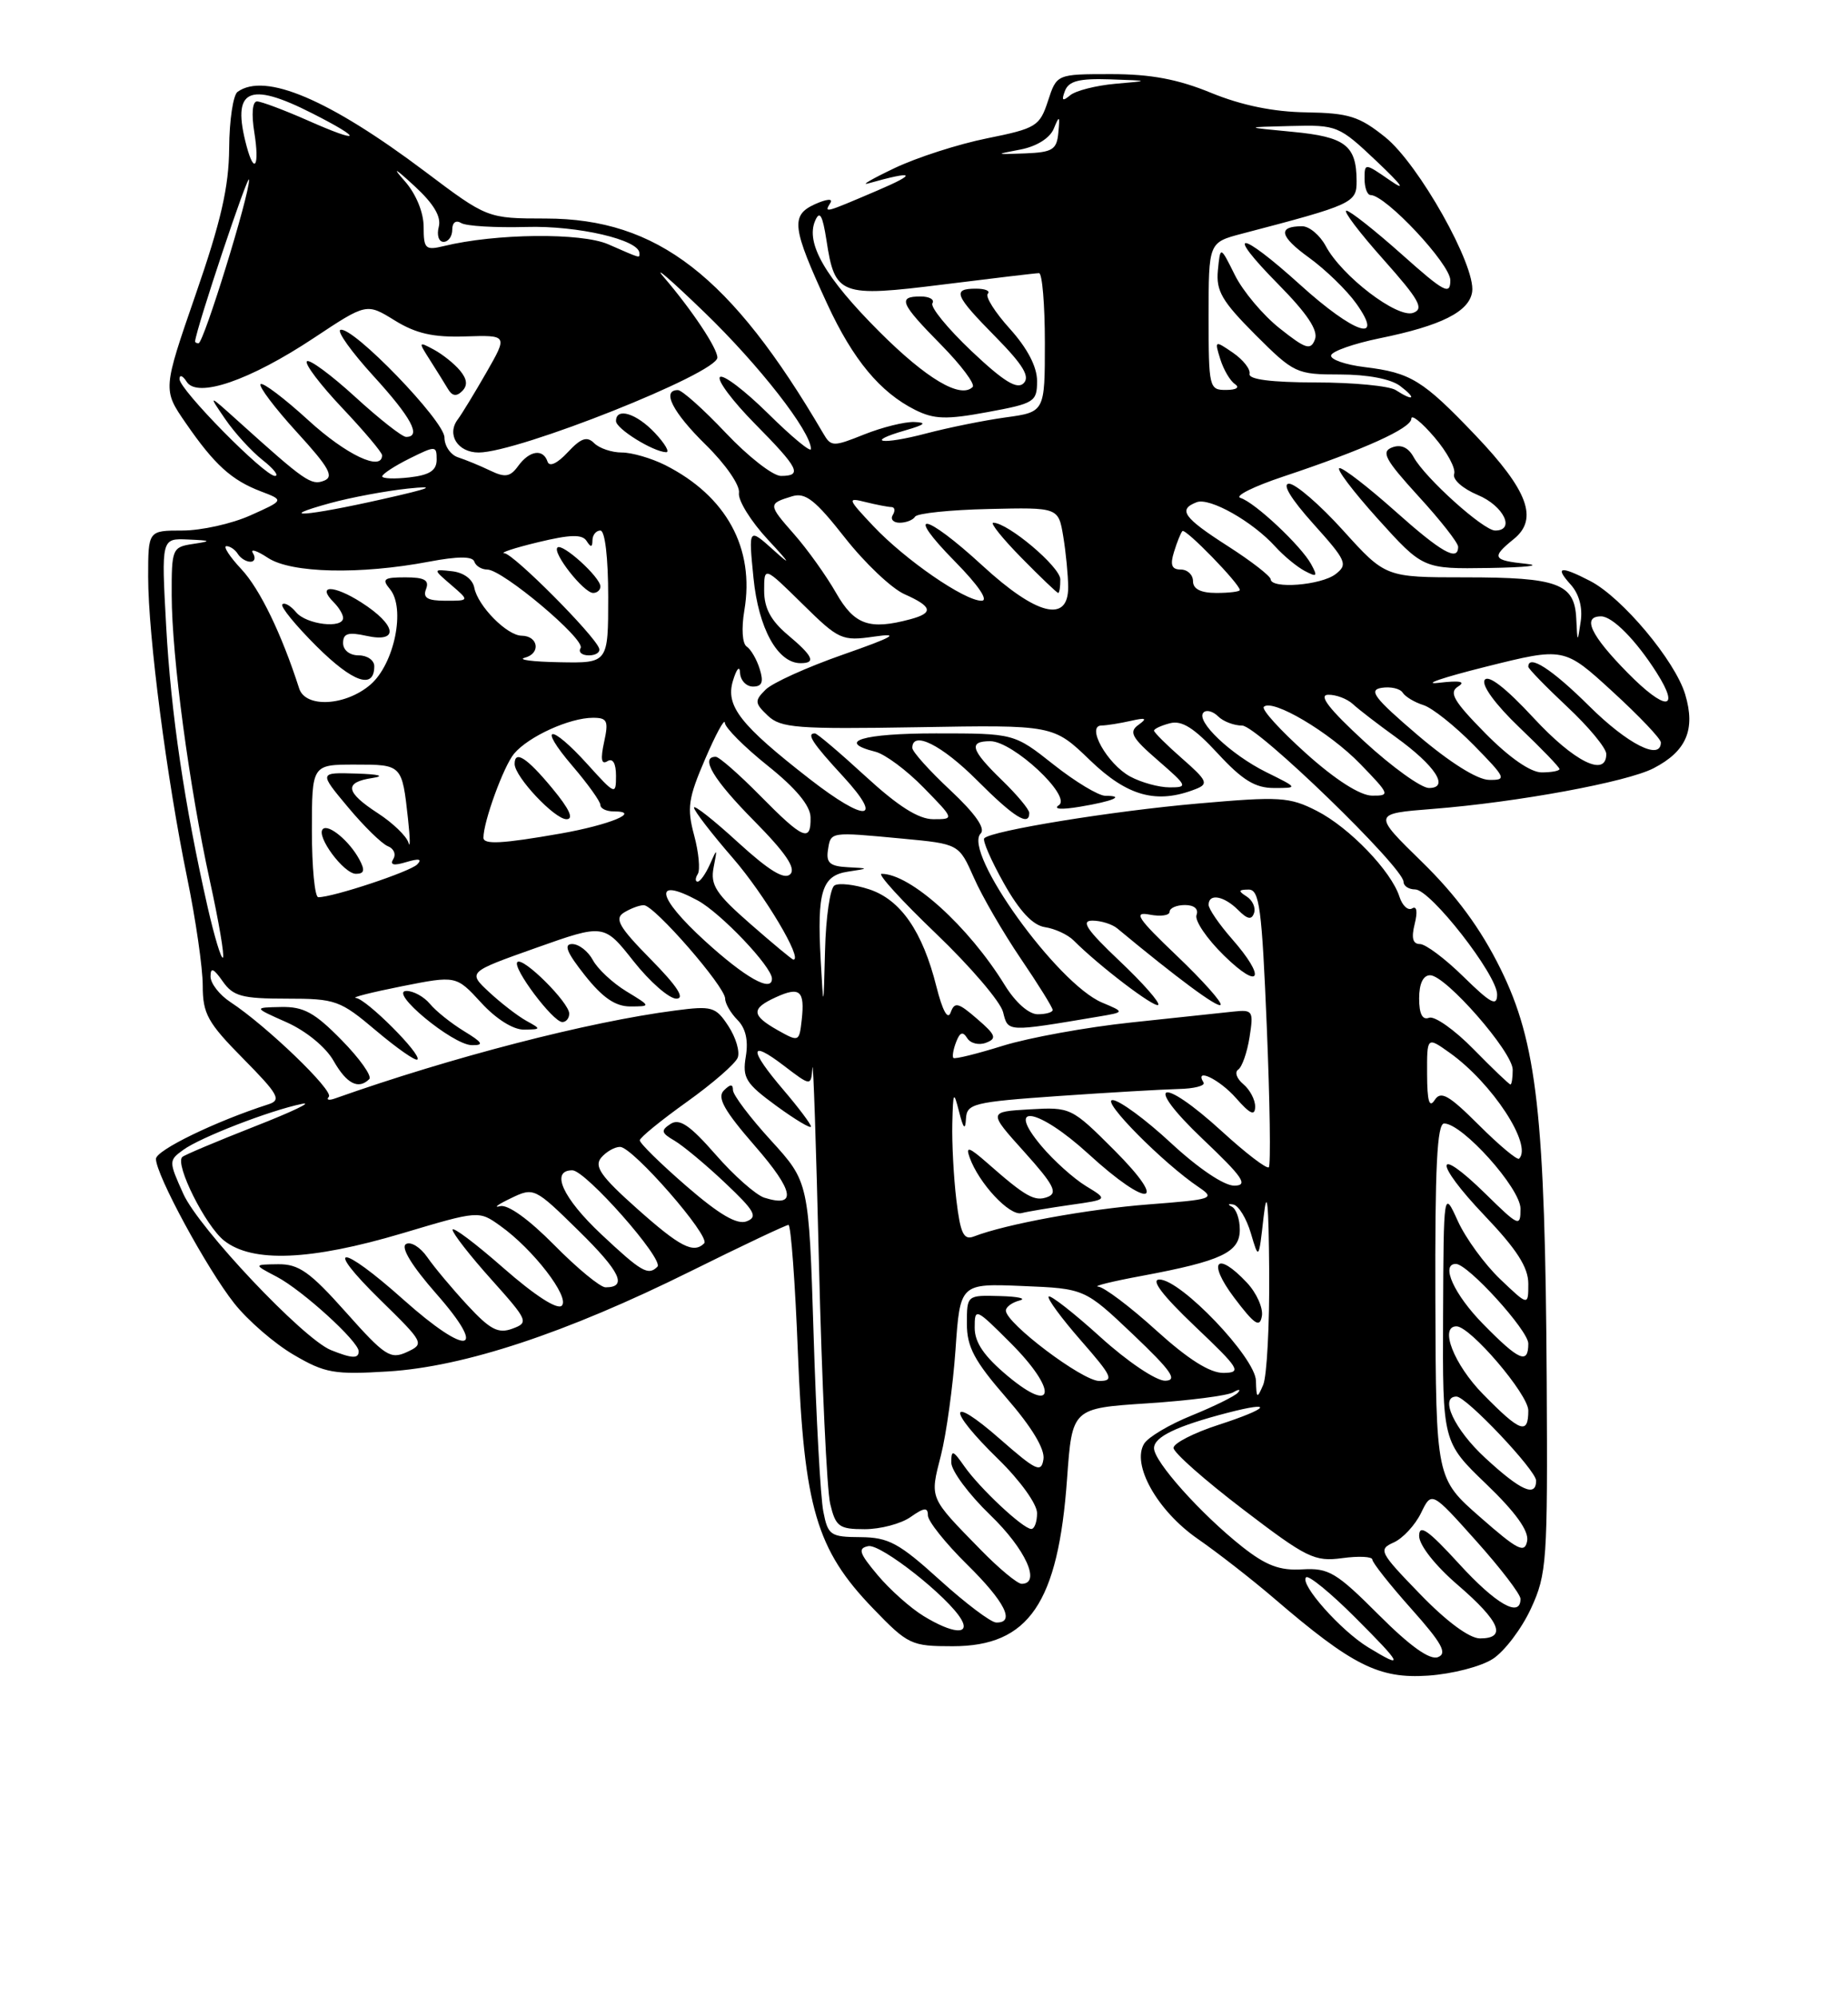<?xml version="1.0" encoding="UTF-8" standalone="no"?>
<!DOCTYPE svg PUBLIC "-//W3C//DTD SVG 1.1//EN" "http://www.w3.org/Graphics/SVG/1.1/DTD/svg11.dtd" >
<svg xmlns="http://www.w3.org/2000/svg" xmlns:xlink="http://www.w3.org/1999/xlink" version="1.1" viewBox="0 0 237 256">
 <g >
 <path fill="currentColor"
d=" M 191.47 212.61 C 192.97 211.63 195.16 208.73 196.34 206.17 C 198.38 201.76 198.49 200.15 198.36 177.00 C 198.16 142.95 197.12 133.65 192.43 124.16 C 189.89 119.02 186.77 114.78 182.39 110.50 C 176.03 104.29 176.03 104.29 183.76 103.68 C 194.59 102.83 208.64 100.24 212.06 98.47 C 216.28 96.29 217.47 93.51 216.12 89.00 C 214.82 84.68 208.04 76.59 203.94 74.47 C 200.11 72.49 199.35 72.62 201.42 74.91 C 202.51 76.11 202.99 77.88 202.72 79.66 C 202.31 82.44 202.30 82.43 202.15 79.29 C 201.94 74.79 199.81 74.00 187.91 74.00 C 177.69 74.00 177.69 74.00 172.26 68.00 C 169.28 64.70 166.15 62.00 165.32 62.00 C 164.38 62.00 165.55 63.93 168.42 67.13 C 172.69 71.88 172.90 72.35 171.27 73.60 C 169.39 75.02 163.03 75.52 162.96 74.25 C 162.94 73.84 160.47 71.92 157.47 70.00 C 151.76 66.34 151.03 65.31 153.47 64.37 C 155.13 63.73 160.64 66.84 163.55 70.06 C 164.61 71.23 166.30 72.63 167.31 73.17 C 168.90 74.01 169.01 73.90 168.16 72.33 C 166.87 69.96 160.91 64.37 159.08 63.82 C 158.30 63.58 160.77 62.35 164.58 61.08 C 174.91 57.64 181.00 54.89 181.00 53.66 C 181.00 53.07 182.33 54.13 183.96 56.04 C 185.59 57.94 186.73 60.06 186.49 60.75 C 186.25 61.45 187.58 62.63 189.53 63.45 C 192.84 64.83 194.38 68.00 191.75 68.00 C 190.25 68.00 182.78 61.28 181.30 58.60 C 180.61 57.34 179.66 56.92 178.53 57.35 C 177.09 57.90 177.63 58.91 181.90 63.59 C 184.71 66.65 187.00 69.57 187.00 70.08 C 187.00 72.02 184.86 70.81 178.91 65.50 C 175.52 62.48 172.32 60.00 171.80 60.00 C 171.27 60.00 173.47 62.91 176.67 66.47 C 182.50 72.93 182.50 72.93 191.00 72.80 C 195.68 72.72 197.81 72.49 195.75 72.27 C 191.41 71.82 191.22 71.45 194.15 69.08 C 197.32 66.51 195.96 62.86 189.21 55.78 C 182.46 48.71 180.93 47.77 175.00 47.05 C 172.53 46.75 170.59 46.07 170.71 45.55 C 170.82 45.02 173.62 44.04 176.93 43.36 C 184.84 41.75 188.43 39.95 188.80 37.40 C 189.28 34.07 181.95 21.04 177.66 17.59 C 174.32 14.91 172.99 14.49 167.50 14.40 C 163.31 14.34 159.23 13.50 155.34 11.91 C 151.09 10.16 147.60 9.50 142.51 9.50 C 135.52 9.50 135.52 9.50 134.40 12.94 C 133.34 16.18 132.89 16.46 126.59 17.73 C 122.91 18.47 117.56 20.19 114.70 21.56 C 111.84 22.92 110.33 23.80 111.34 23.51 C 117.30 21.83 117.75 22.19 112.50 24.43 C 105.66 27.35 105.67 27.35 106.50 25.99 C 106.86 25.42 105.98 25.51 104.50 26.18 C 101.37 27.61 101.57 29.17 106.11 39.00 C 109.41 46.12 112.88 50.29 117.37 52.54 C 119.80 53.75 121.37 53.80 126.65 52.82 C 132.67 51.71 133.00 51.51 133.00 48.83 C 133.00 47.01 131.76 44.64 129.52 42.15 C 127.60 40.03 126.33 38.01 126.68 37.65 C 127.04 37.29 126.36 37.00 125.17 37.00 C 122.07 37.00 122.41 37.84 127.71 43.21 C 131.21 46.77 132.12 48.28 131.28 49.12 C 130.44 49.96 128.73 48.91 124.59 45.00 C 121.54 42.11 119.28 39.35 119.58 38.87 C 119.88 38.39 119.19 38.00 118.06 38.00 C 115.08 38.00 115.45 38.88 120.69 44.19 C 123.27 46.81 125.09 49.24 124.74 49.60 C 123.19 51.15 118.82 48.56 112.76 42.50 C 105.82 35.56 103.28 31.16 104.55 28.27 C 105.13 26.95 105.49 27.58 105.99 30.79 C 107.07 37.87 107.72 38.12 121.00 36.46 C 127.33 35.67 132.84 35.01 133.25 35.01 C 133.66 35.00 134.00 39.01 134.00 43.91 C 134.00 52.81 134.00 52.81 128.97 53.50 C 126.21 53.88 121.62 54.81 118.77 55.56 C 113.08 57.06 110.75 56.70 116.14 55.15 C 118.63 54.43 118.92 54.16 117.27 54.09 C 116.04 54.04 113.15 54.76 110.84 55.68 C 106.84 57.28 106.58 57.28 105.57 55.54 C 93.73 35.32 84.31 28.03 70.00 28.01 C 62.50 28.00 62.50 28.00 54.50 21.98 C 42.21 12.74 34.00 9.25 30.47 11.77 C 29.90 12.17 29.41 15.42 29.39 19.00 C 29.35 23.97 28.34 28.38 25.10 37.72 C 20.87 49.95 20.87 49.95 23.82 54.22 C 27.50 59.56 29.69 61.55 33.48 62.99 C 36.45 64.12 36.45 64.12 32.11 66.06 C 29.73 67.13 25.81 68.00 23.39 68.00 C 19.00 68.00 19.00 68.00 19.00 73.95 C 19.00 81.42 21.38 99.77 24.00 112.50 C 25.10 117.84 26.00 124.07 26.00 126.33 C 26.00 129.94 26.63 131.08 31.18 135.68 C 35.72 140.28 36.12 141.00 34.43 141.54 C 27.64 143.72 20.00 147.43 20.00 148.54 C 20.00 150.58 26.53 162.62 30.04 167.05 C 31.77 169.24 35.19 172.20 37.65 173.64 C 41.68 176.00 42.84 176.21 49.80 175.78 C 59.55 175.17 72.57 170.87 88.53 162.96 C 95.14 159.68 100.81 157.00 101.12 157.00 C 101.43 157.00 101.98 164.40 102.33 173.44 C 103.11 193.22 104.70 198.62 111.94 206.13 C 116.45 210.81 116.85 211.00 122.18 211.00 C 131.95 211.00 135.71 205.49 136.85 189.50 C 137.50 180.50 137.50 180.50 147.15 179.87 C 152.46 179.52 157.41 178.89 158.15 178.46 C 158.89 178.03 159.16 178.05 158.75 178.51 C 158.34 178.96 155.68 180.27 152.85 181.42 C 150.01 182.56 147.26 184.19 146.74 185.03 C 145.08 187.70 148.41 193.63 153.59 197.23 C 156.19 199.03 160.60 202.47 163.40 204.87 C 173.43 213.48 176.85 215.19 183.13 214.77 C 186.25 214.56 189.97 213.60 191.47 212.61 Z  M 175.46 211.14 C 171.95 209.00 166.64 203.02 167.50 202.17 C 167.81 201.85 170.64 204.16 173.78 207.30 C 179.92 213.44 180.17 214.01 175.46 211.14 Z  M 176.81 206.97 C 171.38 201.54 170.40 200.95 167.02 201.15 C 164.11 201.33 162.36 200.66 159.27 198.22 C 153.99 194.03 148.00 187.34 148.00 185.62 C 148.00 184.17 150.89 182.78 157.44 181.08 C 163.53 179.50 162.76 180.52 156.29 182.62 C 153.10 183.65 150.50 184.99 150.50 185.58 C 150.50 186.18 154.50 189.71 159.39 193.44 C 167.58 199.69 168.58 200.19 172.14 199.71 C 174.26 199.42 176.00 199.51 176.00 199.90 C 176.00 200.28 178.24 203.12 180.99 206.20 C 184.93 210.62 185.65 211.92 184.41 212.40 C 183.36 212.80 180.85 211.01 176.81 206.97 Z  M 182.12 204.32 C 176.91 198.95 176.73 198.60 178.74 197.70 C 179.91 197.18 181.48 195.48 182.24 193.93 C 183.60 191.12 183.60 191.12 189.30 197.49 C 192.44 200.99 195.00 204.34 195.00 204.93 C 195.00 207.42 191.86 205.63 187.10 200.42 C 183.15 196.10 182.00 195.30 182.00 196.86 C 182.00 198.05 184.06 200.67 187.00 203.19 C 192.39 207.84 193.28 210.00 189.81 210.00 C 188.45 210.00 185.51 207.83 182.12 204.32 Z  M 118.46 207.14 C 116.78 206.12 114.13 203.76 112.56 201.89 C 110.18 199.06 109.98 198.45 111.36 198.17 C 112.97 197.86 121.68 204.73 123.30 207.59 C 124.44 209.59 122.13 209.38 118.46 207.14 Z  M 120.50 202.49 C 115.29 197.77 113.95 197.05 110.36 197.02 C 106.50 197.00 106.18 196.78 105.59 193.75 C 105.23 191.96 104.67 181.72 104.34 171.00 C 103.73 151.50 103.73 151.50 98.87 146.17 C 96.19 143.24 94.00 140.34 94.00 139.72 C 94.00 138.92 93.66 138.94 92.83 139.77 C 91.93 140.67 92.87 142.35 96.84 146.91 C 101.85 152.66 102.24 154.84 98.02 153.51 C 96.94 153.16 94.12 150.68 91.77 147.98 C 88.47 144.21 87.14 143.31 85.99 144.06 C 84.72 144.89 84.79 145.21 86.50 146.20 C 87.60 146.85 90.53 149.28 93.00 151.62 C 96.79 155.20 97.23 155.97 95.76 156.54 C 94.52 157.01 92.26 155.69 88.01 152.01 C 84.70 149.14 82.02 146.51 82.05 146.15 C 82.08 145.79 84.80 143.58 88.09 141.23 C 91.38 138.88 94.32 136.33 94.61 135.56 C 94.91 134.79 94.37 132.97 93.41 131.51 C 91.79 129.04 91.33 128.90 86.59 129.52 C 75.47 130.96 57.91 135.50 43.00 140.78 C 42.18 141.08 41.80 140.98 42.17 140.58 C 42.85 139.82 34.17 131.47 29.55 128.44 C 28.15 127.52 27.00 126.05 27.00 125.16 C 27.00 123.95 27.38 124.10 28.56 125.78 C 29.90 127.69 31.03 128.00 36.74 128.00 C 43.05 128.00 43.61 128.20 48.24 132.11 C 50.92 134.37 53.30 136.03 53.53 135.80 C 54.14 135.19 46.97 128.02 45.64 127.91 C 45.01 127.85 47.65 127.19 51.50 126.42 C 58.50 125.03 58.50 125.03 61.70 128.51 C 63.61 130.60 65.82 131.99 67.20 131.97 C 69.42 131.94 69.43 131.90 67.50 130.84 C 66.40 130.23 64.26 128.58 62.74 127.17 C 59.98 124.60 59.98 124.60 68.72 121.50 C 77.46 118.40 77.46 118.40 81.25 123.20 C 83.34 125.84 85.81 128.00 86.74 128.00 C 87.89 128.00 86.85 126.40 83.46 122.96 C 79.40 118.84 78.77 117.75 80.00 116.98 C 80.83 116.46 81.98 116.02 82.56 116.02 C 83.89 116.00 93.00 126.46 93.00 128.00 C 93.00 128.63 93.71 129.85 94.58 130.73 C 95.63 131.78 95.99 133.35 95.65 135.40 C 95.19 138.16 95.62 138.86 99.56 141.74 C 102.00 143.52 104.00 144.71 104.00 144.39 C 104.00 144.08 102.42 141.98 100.50 139.73 C 96.03 134.50 96.03 133.16 100.50 136.57 C 104.00 139.24 104.00 139.24 104.19 136.87 C 104.29 135.57 104.67 146.88 105.03 162.00 C 105.40 177.12 106.04 190.96 106.47 192.75 C 107.17 195.68 107.61 196.00 110.90 196.00 C 112.91 196.00 115.56 195.30 116.78 194.44 C 118.53 193.21 119.00 193.17 119.00 194.23 C 119.00 194.97 121.25 197.79 124.00 200.50 C 128.89 205.31 130.26 208.04 127.75 207.96 C 127.06 207.94 123.80 205.48 120.50 202.49 Z  M 47.36 138.31 C 47.73 137.93 46.14 135.68 43.81 133.31 C 40.35 129.78 38.94 129.01 36.04 129.07 C 32.50 129.14 32.50 129.14 36.78 131.04 C 39.26 132.15 41.78 134.21 42.78 135.97 C 44.46 138.92 45.97 139.69 47.36 138.31 Z  M 59.50 132.16 C 57.85 131.15 55.88 129.58 55.13 128.66 C 54.37 127.75 53.02 127.01 52.13 127.01 C 49.74 127.04 58.04 133.92 60.50 133.96 C 62.12 133.99 61.93 133.64 59.50 132.16 Z  M 73.00 129.92 C 73.00 128.50 67.07 122.60 66.35 123.31 C 65.66 124.00 70.91 131.00 72.12 131.00 C 72.60 131.00 73.00 130.52 73.00 129.92 Z  M 80.31 127.05 C 78.56 125.98 76.63 124.18 76.03 123.05 C 75.42 121.92 74.23 121.00 73.38 121.00 C 72.25 121.00 72.69 122.09 75.00 125.00 C 77.28 127.88 78.92 129.00 80.83 129.00 C 83.50 128.99 83.50 128.99 80.31 127.05 Z  M 125.77 198.64 C 119.11 191.83 119.24 192.14 120.67 186.54 C 121.37 183.77 122.21 177.68 122.54 173.00 C 123.13 164.50 123.13 164.50 131.12 164.83 C 139.11 165.16 139.11 165.16 145.31 171.04 C 150.24 175.73 151.08 176.94 149.42 176.97 C 148.26 176.98 144.58 174.51 141.13 171.38 C 137.71 168.28 134.72 165.95 134.49 166.18 C 134.25 166.41 136.11 168.94 138.61 171.80 C 142.66 176.43 142.92 177.00 140.97 177.00 C 138.81 177.00 129.00 169.60 129.00 167.98 C 129.00 167.52 129.79 166.94 130.75 166.69 C 131.71 166.44 130.59 166.18 128.25 166.12 C 124.00 166.00 124.00 166.00 124.00 169.67 C 124.00 172.65 124.96 174.44 129.07 179.17 C 132.32 182.91 134.02 185.73 133.82 187.03 C 133.54 188.82 132.90 188.52 128.25 184.45 C 121.57 178.59 121.38 180.55 128.00 187.00 C 130.81 189.74 133.00 192.77 133.00 193.94 C 133.00 195.07 132.66 195.99 132.25 195.97 C 131.17 195.93 125.65 190.76 123.68 187.95 C 122.20 185.84 122.00 185.78 122.00 187.46 C 122.00 188.51 124.25 191.54 127.00 194.19 C 131.52 198.54 133.55 203.00 131.02 203.00 C 130.48 203.00 128.11 201.04 125.77 198.64 Z  M 189.83 194.46 C 184.16 189.50 184.16 189.50 184.08 166.75 C 184.02 149.55 184.30 144.00 185.21 144.00 C 187.55 144.00 195.00 152.31 195.00 154.92 C 195.00 157.30 194.79 157.21 190.52 153.02 C 183.93 146.56 183.82 148.91 190.38 155.79 C 194.52 160.13 196.00 162.43 196.00 164.54 C 196.00 167.39 196.00 167.39 192.39 163.95 C 190.40 162.05 187.96 158.70 186.96 156.50 C 185.14 152.50 185.14 152.50 185.07 168.67 C 185.00 184.83 185.00 184.83 190.61 190.22 C 194.39 193.85 196.10 196.24 195.85 197.52 C 195.54 199.14 194.65 198.69 189.83 194.46 Z  M 190.48 186.87 C 186.53 183.24 184.55 179.00 186.79 179.00 C 188.05 179.00 197.00 188.45 197.00 189.78 C 197.00 191.95 195.04 191.08 190.48 186.87 Z  M 190.21 178.71 C 186.47 174.91 184.55 170.00 186.79 170.00 C 188.56 170.00 196.00 178.71 196.00 180.79 C 196.00 183.94 194.98 183.57 190.21 178.71 Z  M 129.25 176.38 C 126.21 173.84 125.00 172.08 125.00 170.18 C 125.00 167.59 125.11 167.64 129.60 172.13 C 135.64 178.16 135.36 181.47 129.25 176.38 Z  M 161.07 176.97 C 160.99 174.00 151.44 164.00 148.69 164.00 C 147.54 164.00 149.07 166.02 153.22 169.97 C 158.99 175.45 159.29 175.93 156.92 175.97 C 155.17 175.99 152.39 174.24 148.26 170.50 C 144.92 167.47 141.58 164.96 140.84 164.91 C 140.10 164.86 142.65 164.23 146.50 163.52 C 156.66 161.62 159.00 160.52 159.00 157.61 C 159.00 156.27 158.54 154.94 157.97 154.66 C 157.41 154.38 157.50 154.26 158.18 154.39 C 158.86 154.53 159.86 156.18 160.42 158.07 C 161.43 161.50 161.43 161.50 162.05 156.00 C 162.50 152.07 162.70 154.08 162.77 163.00 C 162.82 169.88 162.47 176.40 162.00 177.50 C 161.22 179.32 161.13 179.28 161.07 176.97 Z  M 159.91 164.40 C 156.02 160.26 154.79 161.68 158.26 166.30 C 160.88 169.77 161.56 170.23 161.83 168.70 C 162.02 167.66 161.15 165.72 159.91 164.40 Z  M 42.43 173.04 C 38.87 171.59 25.51 157.46 23.51 153.02 C 21.63 148.85 21.63 148.74 23.49 147.39 C 25.67 145.79 34.61 142.33 38.71 141.49 C 40.24 141.17 37.52 142.48 32.66 144.38 C 27.80 146.29 23.61 148.05 23.37 148.30 C 22.41 149.26 26.36 157.14 28.75 159.02 C 32.38 161.88 39.83 161.57 51.58 158.08 C 61.41 155.15 61.41 155.15 64.16 157.12 C 68.37 160.11 73.12 166.28 72.05 167.35 C 71.48 167.92 68.59 166.05 64.56 162.52 C 60.95 159.35 58.02 157.15 58.04 157.63 C 58.07 158.11 60.30 160.97 63.01 163.99 C 67.74 169.27 67.84 169.52 65.71 170.30 C 63.90 170.97 62.86 170.43 59.97 167.31 C 58.02 165.21 55.70 162.44 54.80 161.14 C 53.90 159.84 52.66 159.09 52.06 159.46 C 51.37 159.89 52.84 162.28 55.95 165.82 C 62.69 173.48 60.02 173.96 51.74 166.58 C 43.62 159.33 41.36 159.35 48.77 166.61 C 54.40 172.12 54.46 172.24 52.18 173.30 C 50.07 174.27 49.35 173.80 44.35 168.18 C 39.75 163.02 38.32 162.01 35.67 162.04 C 32.50 162.08 32.50 162.08 35.50 163.65 C 38.79 165.38 46.00 171.94 46.00 173.20 C 46.00 174.17 45.14 174.13 42.43 173.04 Z  M 190.21 169.71 C 186.48 165.92 184.71 162.00 186.71 162.00 C 188.25 162.00 196.00 170.52 196.00 172.21 C 196.00 174.92 194.82 174.41 190.21 169.71 Z  M 71.08 159.58 C 67.80 156.26 65.11 154.33 64.12 154.60 C 63.23 154.84 63.85 154.38 65.50 153.59 C 68.47 152.16 68.55 152.20 74.20 157.74 C 79.57 163.01 80.51 165.00 77.66 165.00 C 76.98 165.00 74.02 162.56 71.08 159.58 Z  M 77.11 158.20 C 72.15 153.54 70.55 150.00 73.40 150.00 C 75.10 150.00 85.21 161.45 84.31 162.36 C 83.13 163.54 82.26 163.03 77.11 158.20 Z  M 81.67 154.89 C 77.08 150.80 76.17 149.51 77.09 148.39 C 77.73 147.63 78.82 147.00 79.52 147.00 C 81.14 147.00 91.17 158.49 90.31 159.36 C 88.94 160.72 87.20 159.82 81.67 154.89 Z  M 122.65 153.80 C 122.30 150.89 122.07 146.47 122.13 144.00 C 122.23 139.89 122.30 139.76 123.00 142.50 C 123.55 144.68 123.80 144.92 123.88 143.40 C 123.99 141.45 124.80 141.25 135.75 140.48 C 142.21 140.03 149.14 139.63 151.15 139.58 C 153.16 139.54 154.60 139.16 154.35 138.75 C 153.12 136.76 156.39 138.33 158.52 140.75 C 160.31 142.79 160.94 143.08 160.97 141.87 C 160.99 140.98 160.30 139.67 159.45 138.96 C 158.60 138.25 158.31 137.41 158.80 137.09 C 159.29 136.76 159.94 134.90 160.25 132.94 C 160.78 129.56 160.68 129.39 158.16 129.66 C 156.70 129.81 150.82 130.44 145.10 131.05 C 139.38 131.65 131.97 133.00 128.64 134.03 C 125.31 135.07 122.44 135.78 122.27 135.60 C 122.10 135.43 122.25 134.51 122.62 133.56 C 123.10 132.30 123.48 132.16 124.04 133.06 C 124.46 133.74 125.55 134.00 126.46 133.65 C 127.88 133.11 127.71 132.65 125.31 130.59 C 122.89 128.49 122.42 128.38 121.92 129.77 C 121.55 130.79 120.88 129.57 120.09 126.45 C 118.32 119.39 115.51 115.32 111.48 113.99 C 109.59 113.37 107.58 113.14 107.02 113.49 C 106.46 113.83 105.91 117.58 105.81 121.81 C 105.61 129.50 105.61 129.50 105.25 123.03 C 104.77 114.27 105.40 112.22 108.75 111.72 C 111.50 111.30 111.50 111.30 108.68 111.15 C 106.44 111.03 105.93 110.58 106.18 108.96 C 106.55 106.58 106.36 106.61 115.74 107.49 C 122.98 108.17 122.98 108.17 124.90 112.50 C 125.95 114.89 128.66 119.55 130.91 122.87 C 133.16 126.18 135.00 129.14 135.00 129.45 C 135.00 129.75 134.14 130.00 133.08 130.00 C 131.94 130.00 130.22 128.48 128.85 126.25 C 124.20 118.71 116.76 112.00 113.06 112.00 C 112.49 112.00 115.63 115.44 120.03 119.65 C 124.43 123.86 128.31 128.39 128.64 129.72 C 129.29 132.30 129.05 132.29 140.88 130.30 C 144.26 129.73 144.26 129.73 141.33 128.50 C 135.57 126.07 123.42 109.18 125.77 106.83 C 126.41 106.19 125.08 104.29 121.88 101.29 C 119.19 98.78 117.00 96.34 117.00 95.86 C 117.00 93.60 120.77 95.48 125.29 100.00 C 130.04 104.76 132.00 105.98 132.00 104.20 C 132.00 103.75 130.43 101.87 128.50 100.00 C 124.50 96.12 124.16 95.00 127.00 95.00 C 129.90 95.00 137.48 102.06 135.80 103.20 C 135.02 103.72 136.11 103.80 138.50 103.40 C 142.76 102.69 144.36 102.00 141.76 102.00 C 140.89 102.00 137.90 100.20 135.12 98.00 C 130.06 94.00 130.06 94.00 120.03 94.00 C 110.63 94.00 107.12 95.06 112.26 96.35 C 113.50 96.66 116.29 98.73 118.46 100.96 C 122.41 105.00 122.41 105.00 119.69 105.00 C 117.80 105.00 115.18 103.34 111.00 99.50 C 107.71 96.48 104.79 94.00 104.51 94.00 C 103.37 94.00 104.20 95.26 108.13 99.52 C 113.43 105.28 111.06 105.46 103.84 99.85 C 94.94 92.93 93.03 90.49 93.99 87.28 C 94.47 85.69 94.87 85.25 94.91 86.25 C 94.96 87.21 95.71 88.00 96.57 88.00 C 97.73 88.00 97.96 87.42 97.43 85.75 C 97.05 84.51 96.29 83.22 95.76 82.87 C 95.20 82.51 95.07 80.54 95.46 78.24 C 96.81 70.26 93.16 63.58 85.30 59.61 C 83.54 58.73 81.04 58.00 79.75 58.00 C 78.46 58.00 76.86 57.46 76.21 56.81 C 75.28 55.88 74.52 56.14 72.81 57.97 C 71.47 59.41 70.46 59.88 70.22 59.17 C 69.66 57.48 67.91 57.73 66.46 59.72 C 65.43 61.14 64.78 61.24 62.85 60.31 C 61.56 59.69 59.71 58.93 58.75 58.62 C 57.79 58.31 57.00 57.16 57.00 56.07 C 57.00 53.95 45.21 41.76 43.66 42.28 C 43.17 42.44 45.07 45.10 47.88 48.18 C 52.76 53.52 54.09 56.00 52.08 56.00 C 51.57 56.00 48.63 53.69 45.55 50.87 C 42.46 48.05 39.67 45.99 39.36 46.31 C 39.04 46.63 41.08 49.32 43.89 52.29 C 46.70 55.26 49.00 57.99 49.00 58.35 C 49.00 60.48 44.39 58.30 39.55 53.87 C 36.46 51.05 33.70 48.96 33.42 49.24 C 33.15 49.52 35.23 52.28 38.05 55.37 C 42.23 59.94 42.88 61.11 41.54 61.62 C 39.91 62.25 39.10 61.69 30.59 54.02 C 26.68 50.50 26.68 50.50 28.88 53.71 C 30.08 55.47 32.24 57.83 33.67 58.96 C 35.10 60.08 35.82 61.00 35.26 61.00 C 33.91 61.00 23.00 49.93 23.02 48.58 C 23.02 47.98 23.44 48.14 23.94 48.93 C 25.30 51.08 32.03 48.77 40.25 43.32 C 47.01 38.84 47.01 38.84 50.62 41.07 C 53.34 42.75 55.56 43.26 59.67 43.12 C 65.12 42.95 65.12 42.95 62.39 47.72 C 60.88 50.35 59.23 53.06 58.72 53.74 C 57.24 55.68 58.69 58.00 61.39 58.00 C 66.45 58.00 92.00 47.84 92.00 45.83 C 92.00 44.63 88.74 39.73 85.11 35.50 C 83.69 33.85 86.04 35.88 90.31 40.00 C 97.37 46.81 104.00 55.31 104.00 57.55 C 104.00 58.04 101.54 56.00 98.52 53.02 C 95.51 50.05 92.73 47.94 92.33 48.33 C 91.94 48.73 93.95 51.41 96.81 54.31 C 102.47 60.04 102.95 61.00 100.15 61.00 C 99.12 61.00 95.95 58.52 93.09 55.50 C 90.23 52.47 87.46 50.00 86.94 50.00 C 84.81 50.00 86.26 52.84 90.52 57.02 C 93.06 59.51 94.93 62.22 94.77 63.18 C 94.62 64.12 96.30 66.83 98.50 69.19 C 101.33 72.23 101.55 72.63 99.25 70.55 C 95.99 67.62 95.99 67.62 96.63 74.06 C 97.27 80.55 99.73 85.00 102.67 85.00 C 104.69 85.00 104.29 84.11 101.00 81.35 C 98.85 79.53 98.00 77.94 98.00 75.70 C 98.00 72.58 98.00 72.58 102.89 77.39 C 107.59 82.02 107.96 82.19 112.14 81.59 C 115.52 81.10 114.61 81.63 108.12 83.90 C 103.51 85.51 99.04 87.53 98.18 88.40 C 96.75 89.82 96.78 90.12 98.47 91.73 C 100.13 93.31 102.21 93.47 117.71 93.21 C 135.09 92.91 135.09 92.91 139.79 97.44 C 144.60 102.08 148.36 103.10 153.36 101.13 C 155.02 100.48 154.83 100.05 151.61 97.23 C 149.62 95.49 148.00 93.87 148.00 93.65 C 148.00 93.42 148.92 92.99 150.05 92.70 C 151.57 92.30 153.16 93.31 156.18 96.58 C 159.33 99.99 160.97 101.00 163.38 101.00 C 166.50 101.00 166.50 101.00 162.39 98.97 C 157.83 96.71 153.28 92.38 154.35 91.32 C 154.72 90.94 155.57 91.17 156.22 91.82 C 156.87 92.47 158.26 93.00 159.31 93.00 C 161.22 93.00 180.00 111.18 180.00 113.03 C 180.00 113.56 180.67 114.00 181.49 114.00 C 183.45 114.00 192.00 124.95 192.00 127.46 C 192.00 129.05 191.20 128.63 187.71 125.21 C 185.35 122.89 182.83 121.00 182.10 121.00 C 181.18 121.00 180.98 120.22 181.43 118.42 C 181.82 116.85 181.70 116.07 181.11 116.43 C 180.58 116.76 179.85 116.09 179.48 114.95 C 178.44 111.66 173.05 106.06 168.87 103.93 C 165.36 102.14 164.13 102.07 153.65 102.99 C 142.65 103.95 127.21 106.46 126.23 107.44 C 125.97 107.70 127.10 110.29 128.74 113.21 C 130.77 116.81 132.46 118.61 134.03 118.84 C 135.29 119.03 136.94 119.79 137.69 120.54 C 140.95 123.81 148.09 129.24 148.54 128.80 C 148.80 128.53 146.57 125.99 143.57 123.16 C 139.37 119.18 138.57 118.00 140.10 118.00 C 141.19 118.00 142.63 118.45 143.29 119.00 C 150.98 125.38 156.14 129.20 156.53 128.80 C 156.80 128.54 154.28 125.71 150.95 122.53 C 145.86 117.68 145.30 116.82 147.44 117.23 C 148.85 117.50 150.00 117.34 150.00 116.86 C 150.00 116.39 150.89 116.00 151.97 116.00 C 153.15 116.00 153.74 116.51 153.45 117.28 C 153.18 117.98 154.77 120.32 156.98 122.48 C 161.64 127.04 162.43 125.39 158.00 120.35 C 156.35 118.47 155.00 116.50 155.00 115.97 C 155.00 114.47 156.96 114.82 158.78 116.63 C 159.98 117.84 160.52 117.94 160.83 117.02 C 161.06 116.33 160.63 115.38 159.87 114.90 C 158.77 114.20 158.81 114.03 160.12 114.02 C 161.52 114.00 161.83 116.35 162.46 131.57 C 162.86 141.24 162.98 149.36 162.72 149.61 C 162.46 149.87 159.77 147.81 156.74 145.04 C 148.79 137.78 146.50 138.63 154.22 145.97 C 159.42 150.90 160.12 151.94 158.31 151.97 C 157.00 151.99 153.70 149.77 150.17 146.50 C 146.91 143.47 143.53 141.00 142.68 141.00 C 141.15 141.00 149.16 149.09 153.76 152.18 C 155.89 153.62 155.53 153.74 147.33 154.37 C 139.45 154.98 129.02 156.89 124.90 158.48 C 123.59 158.99 123.17 158.12 122.65 153.80 Z  M 137.31 154.43 C 142.12 153.75 142.12 153.75 139.27 152.02 C 137.70 151.06 135.13 148.76 133.56 146.89 C 128.82 141.26 133.12 141.99 139.61 147.92 C 147.33 154.98 150.06 154.59 142.92 147.44 C 137.42 141.94 137.31 141.89 132.05 142.19 C 126.73 142.50 126.73 142.50 131.36 147.64 C 135.13 151.83 135.69 152.90 134.37 153.41 C 132.70 154.05 131.58 153.43 126.60 149.05 C 124.27 147.01 123.82 146.87 124.35 148.35 C 125.53 151.66 129.46 155.87 131.00 155.49 C 131.82 155.28 134.67 154.81 137.31 154.43 Z  M 84.00 55.50 C 81.63 52.98 79.00 52.17 79.00 53.97 C 79.00 54.95 83.73 57.89 85.42 57.96 C 85.93 57.98 85.29 56.88 84.00 55.50 Z  M 58.99 47.49 C 58.26 46.61 56.74 45.40 55.62 44.80 C 53.66 43.75 53.64 43.80 55.11 46.10 C 55.95 47.42 57.00 49.10 57.44 49.84 C 57.98 50.77 58.54 50.86 59.27 50.13 C 60.00 49.40 59.91 48.60 58.99 47.49 Z  M 189.67 144.21 C 185.79 140.34 184.78 139.77 183.99 141.00 C 183.30 142.07 183.03 141.13 183.02 137.68 C 183.00 132.86 183.00 132.86 185.92 134.94 C 191.36 138.81 196.57 146.76 194.82 148.51 C 194.59 148.74 192.28 146.81 189.67 144.21 Z  M 188.98 134.48 C 186.54 131.99 183.97 130.18 183.27 130.45 C 182.42 130.78 182.00 129.96 182.00 127.97 C 182.00 126.08 182.51 125.00 183.41 125.00 C 185.40 125.00 194.00 134.83 194.00 137.11 C 194.00 138.15 193.87 139.00 193.71 139.00 C 193.55 139.00 191.42 136.97 188.98 134.48 Z  M 99.75 132.05 C 96.35 130.13 96.30 129.28 99.50 127.82 C 102.58 126.41 103.23 126.98 102.82 130.70 C 102.50 133.55 102.46 133.57 99.75 132.05 Z  M 90.41 120.61 C 84.20 114.94 83.72 112.32 89.47 115.41 C 92.44 117.02 99.00 123.91 99.00 125.44 C 99.00 127.25 95.58 125.32 90.41 120.61 Z  M 26.64 116.32 C 23.67 103.24 21.92 91.42 21.31 80.25 C 20.69 69.00 20.69 69.00 24.10 69.15 C 27.12 69.28 27.19 69.35 24.75 69.72 C 22.09 70.12 22.00 70.33 22.02 76.32 C 22.04 84.21 24.27 100.83 26.92 112.92 C 28.06 118.11 28.81 122.53 28.59 122.74 C 28.37 122.96 27.50 120.07 26.64 116.32 Z  M 96.23 118.42 C 91.80 114.55 91.08 113.44 91.52 111.17 C 92.01 108.69 91.98 108.66 91.06 110.75 C 90.51 111.99 89.80 113.00 89.47 113.00 C 89.15 113.00 89.15 112.56 89.49 112.02 C 89.82 111.49 89.61 109.25 89.02 107.06 C 88.08 103.58 88.26 102.32 90.43 97.29 C 91.80 94.10 92.94 92.01 92.96 92.64 C 92.98 93.26 95.45 95.74 98.45 98.14 C 102.07 101.03 103.92 103.26 103.95 104.75 C 104.02 108.02 103.00 107.58 97.50 102.00 C 94.79 99.25 92.22 97.00 91.79 97.00 C 89.73 97.00 91.50 99.95 96.71 105.21 C 100.75 109.30 102.11 111.29 101.35 112.05 C 100.60 112.80 98.64 111.61 94.64 107.96 C 91.54 105.12 89.00 103.12 89.00 103.51 C 89.00 103.91 91.25 106.83 94.01 110.01 C 98.04 114.66 103.01 123.00 101.75 123.00 C 101.59 123.00 99.11 120.94 96.23 118.42 Z  M 40.00 106.50 C 40.00 98.00 40.00 98.00 45.53 98.00 C 51.57 98.00 51.56 97.98 52.33 105.00 C 52.60 107.47 52.62 108.83 52.38 108.00 C 52.13 107.17 50.38 105.48 48.47 104.24 C 44.28 101.52 44.09 100.27 47.75 99.72 C 49.43 99.46 48.63 99.24 45.70 99.15 C 40.90 99.00 40.90 99.00 44.63 103.46 C 46.68 105.92 48.98 108.16 49.74 108.46 C 50.50 108.75 50.82 109.49 50.44 110.10 C 49.96 110.87 50.49 110.99 52.12 110.49 C 53.74 110.01 54.18 110.10 53.50 110.80 C 52.58 111.73 42.73 115.00 40.82 115.00 C 40.37 115.00 40.00 111.17 40.00 106.50 Z  M 46.09 110.17 C 44.83 107.81 42.11 105.55 41.40 106.27 C 40.50 107.16 44.09 112.00 45.65 112.00 C 46.72 112.00 46.83 111.54 46.09 110.17 Z  M 62.00 107.37 C 62.00 105.30 64.59 98.21 65.92 96.61 C 67.77 94.40 73.04 92.00 76.05 92.00 C 77.89 92.00 78.07 92.39 77.47 95.13 C 77.00 97.30 77.12 98.04 77.89 97.57 C 78.59 97.13 79.00 97.83 79.00 99.44 C 79.00 101.93 78.89 101.88 75.38 98.00 C 70.58 92.68 68.85 92.84 73.42 98.18 C 75.39 100.48 77.00 102.73 77.00 103.18 C 77.00 103.63 77.77 104.00 78.70 104.00 C 82.36 104.00 78.20 105.73 71.88 106.84 C 64.40 108.15 62.00 108.28 62.00 107.37 Z  M 70.81 101.02 C 67.56 97.10 66.00 96.10 66.00 97.92 C 66.00 99.55 71.12 105.00 72.65 105.00 C 73.63 105.00 73.02 103.68 70.81 101.02 Z  M 167.50 96.57 C 164.20 93.61 161.76 90.93 162.08 90.60 C 163.16 89.50 170.49 93.83 174.45 97.92 C 178.25 101.84 178.31 102.00 175.95 101.98 C 174.42 101.96 171.25 99.94 167.50 96.57 Z  M 144.94 99.53 C 142.00 97.93 139.24 93.01 141.27 92.99 C 141.95 92.98 143.62 92.71 145.00 92.40 C 146.97 91.95 147.18 92.06 146.00 92.91 C 144.74 93.82 145.14 94.55 148.50 97.46 C 152.30 100.76 152.38 100.92 150.00 100.92 C 148.62 100.92 146.35 100.29 144.94 99.53 Z  M 174.98 95.05 C 170.47 90.90 169.05 89.08 170.32 89.05 C 171.32 89.02 172.76 89.56 173.51 90.25 C 174.25 90.94 176.74 92.85 179.03 94.50 C 184.08 98.15 185.94 101.00 183.26 101.00 C 182.27 101.00 178.54 98.32 174.98 95.05 Z  M 181.80 94.21 C 176.24 89.46 175.46 88.44 177.19 88.16 C 178.34 87.98 179.55 88.25 179.89 88.78 C 180.22 89.30 181.42 90.02 182.54 90.37 C 183.67 90.72 186.57 93.03 189.00 95.50 C 193.15 99.73 193.27 100.00 190.96 99.96 C 189.45 99.94 185.91 97.71 181.80 94.21 Z  M 190.46 93.96 C 186.41 89.85 185.78 88.75 187.00 87.99 C 188.02 87.35 187.23 87.20 184.50 87.52 C 182.30 87.77 185.02 86.84 190.54 85.46 C 200.59 82.95 200.59 82.95 206.79 88.63 C 210.21 91.76 213.00 94.69 213.00 95.16 C 213.00 97.55 208.73 95.38 203.81 90.50 C 199.03 85.76 196.00 83.81 196.00 85.46 C 196.00 85.71 198.25 88.02 201.00 90.60 C 203.75 93.17 206.00 95.89 206.00 96.64 C 206.00 99.69 201.89 97.65 196.66 92.00 C 193.12 88.18 190.86 86.42 190.40 87.16 C 189.98 87.84 191.81 90.33 194.85 93.23 C 197.68 95.93 200.00 98.33 200.00 98.57 C 200.00 98.81 198.97 99.00 197.71 99.00 C 196.29 99.00 193.55 97.10 190.46 93.96 Z  M 208.74 86.24 C 203.99 81.42 202.85 79.00 205.33 79.00 C 206.80 79.00 209.82 82.06 212.46 86.22 C 215.58 91.13 213.57 91.15 208.74 86.24 Z  M 38.37 88.25 C 36.12 81.25 33.33 75.50 30.97 72.97 C 29.44 71.34 28.58 70.00 29.04 70.00 C 29.50 70.00 30.16 70.45 30.50 71.00 C 30.84 71.55 31.57 72.00 32.12 72.00 C 32.67 72.00 32.81 71.50 32.44 70.90 C 32.06 70.29 32.93 70.56 34.37 71.51 C 37.36 73.47 46.17 73.67 55.03 71.99 C 58.73 71.29 60.60 71.29 60.83 71.98 C 61.01 72.54 61.76 73.00 62.49 73.00 C 64.45 73.00 75.13 81.98 74.46 83.07 C 74.14 83.58 74.62 84.00 75.52 84.00 C 76.43 84.00 77.02 83.59 76.83 83.09 C 76.19 81.35 65.88 71.00 64.69 70.91 C 64.04 70.87 65.97 70.23 69.00 69.50 C 73.14 68.50 74.67 68.46 75.23 69.34 C 75.77 70.19 75.97 70.17 75.98 69.25 C 75.99 68.56 76.45 68.00 77.00 68.00 C 77.59 68.00 78.00 71.50 78.00 76.50 C 78.00 85.00 78.00 85.00 71.75 84.88 C 68.31 84.82 66.31 84.56 67.31 84.30 C 69.38 83.76 69.05 81.51 66.90 81.48 C 65.01 81.46 61.28 77.67 60.83 75.34 C 60.62 74.24 59.47 73.39 57.99 73.22 C 55.50 72.94 55.50 72.94 57.86 74.97 C 60.22 77.00 60.22 77.00 57.14 77.00 C 54.82 77.00 54.20 76.63 54.64 75.50 C 55.08 74.36 54.44 74.00 51.98 74.00 C 49.22 74.00 48.93 74.22 50.01 75.51 C 52.04 77.96 50.58 85.10 47.51 87.75 C 44.32 90.49 39.18 90.77 38.37 88.25 Z  M 48.00 85.39 C 48.00 84.63 47.10 84.00 46.00 84.00 C 44.84 84.00 44.00 83.33 44.00 82.42 C 44.00 81.19 44.65 80.98 47.00 81.50 C 51.23 82.43 50.87 80.11 46.33 77.21 C 42.77 74.94 40.54 74.94 42.82 77.22 C 43.47 77.87 44.00 78.76 44.00 79.20 C 44.00 80.62 39.29 80.05 37.98 78.48 C 37.28 77.64 36.49 77.18 36.21 77.46 C 35.93 77.74 37.91 80.16 40.60 82.84 C 45.27 87.48 48.00 88.42 48.00 85.39 Z  M 77.00 75.17 C 77.00 73.99 72.11 69.56 71.49 70.18 C 70.81 70.85 74.87 76.00 76.07 76.00 C 76.58 76.00 77.00 75.63 77.00 75.17 Z  M 107.22 75.99 C 105.97 73.80 103.55 70.41 101.84 68.47 C 98.48 64.65 98.48 64.56 101.59 63.61 C 103.29 63.09 104.56 64.09 108.34 68.90 C 110.90 72.16 114.35 75.43 116.00 76.16 C 119.58 77.75 119.77 78.56 116.75 79.37 C 111.49 80.78 109.57 80.10 107.22 75.99 Z  M 126.00 72.50 C 118.52 65.63 115.85 65.25 122.50 72.00 C 125.49 75.04 126.82 77.00 125.88 77.00 C 123.69 77.00 116.11 71.78 112.00 67.43 C 108.68 63.91 108.63 63.75 111.00 64.35 C 112.38 64.69 113.86 64.98 114.31 64.99 C 114.75 64.99 114.84 65.45 114.50 66.00 C 114.16 66.55 114.56 67.00 115.38 67.00 C 116.21 67.00 117.10 66.65 117.36 66.22 C 117.63 65.79 121.87 65.35 126.79 65.24 C 135.74 65.03 135.74 65.03 136.36 68.77 C 136.70 70.82 136.98 73.74 136.99 75.25 C 137.01 79.90 132.94 78.88 126.00 72.50 Z  M 135.98 74.25 C 135.96 72.65 129.26 67.00 127.38 67.00 C 126.94 67.00 128.57 69.03 131.00 71.50 C 133.43 73.97 135.55 76.00 135.71 76.00 C 135.87 76.00 135.99 75.21 135.98 74.25 Z  M 153.00 74.50 C 153.00 73.67 152.29 73.00 151.43 73.00 C 150.27 73.00 150.04 72.42 150.56 70.75 C 150.94 69.51 151.42 68.31 151.64 68.07 C 152.01 67.66 159.00 74.84 159.00 75.63 C 159.00 75.83 157.65 76.00 156.00 76.00 C 154.00 76.00 153.00 75.50 153.00 74.50 Z  M 42.33 64.49 C 44.99 63.76 49.49 62.92 52.33 62.62 C 56.15 62.22 55.28 62.58 49.00 63.99 C 39.34 66.17 35.06 66.49 42.33 64.49 Z  M 49.02 61.05 C 49.04 60.75 50.61 59.72 52.52 58.77 C 55.87 57.11 56.00 57.11 56.00 58.91 C 56.00 60.30 55.11 60.89 52.50 61.19 C 50.58 61.41 49.01 61.35 49.02 61.05 Z  M 179.00 50.00 C 178.18 49.47 173.56 49.02 168.75 49.02 C 163.00 49.01 160.09 48.63 160.25 47.92 C 160.39 47.33 159.43 46.11 158.12 45.21 C 155.78 43.61 155.75 43.63 156.50 46.04 C 156.92 47.39 157.77 48.83 158.38 49.23 C 159.03 49.66 158.56 49.98 157.25 49.98 C 155.07 50.00 155.00 49.69 155.00 40.54 C 155.00 31.08 155.00 31.08 159.25 29.96 C 173.54 26.22 174.00 26.01 173.98 23.18 C 173.96 18.64 172.53 17.54 165.79 16.90 C 159.50 16.30 159.50 16.30 165.56 16.15 C 171.48 16.00 171.72 16.10 176.56 20.68 C 179.83 23.78 180.40 24.60 178.25 23.11 C 175.02 20.88 175.00 20.88 175.00 22.93 C 175.00 24.07 175.35 25.00 175.77 25.00 C 177.71 25.00 186.00 33.85 186.00 35.92 C 186.00 37.88 185.23 37.47 179.75 32.58 C 176.31 29.52 173.13 27.01 172.67 27.00 C 172.21 27.00 174.34 29.81 177.40 33.24 C 182.03 38.44 182.67 39.59 181.23 40.10 C 179.19 40.82 172.08 35.39 170.02 31.53 C 169.27 30.14 167.91 29.00 167.00 29.00 C 163.81 29.00 164.09 30.29 167.90 33.04 C 170.01 34.57 172.73 37.21 173.94 38.91 C 177.63 44.10 173.67 42.77 166.74 36.50 C 158.91 29.42 156.95 29.36 163.92 36.42 C 167.65 40.20 169.08 42.35 168.64 43.50 C 168.09 44.94 167.47 44.75 164.12 42.09 C 161.98 40.40 159.40 37.33 158.37 35.26 C 156.50 31.50 156.50 31.50 156.19 34.65 C 155.94 37.29 156.71 38.61 160.99 42.90 C 165.95 47.85 166.26 48.00 171.86 48.00 C 175.37 48.00 178.37 48.57 179.56 49.47 C 181.73 51.11 181.32 51.50 179.00 50.00 Z  M 25.02 43.75 C 25.19 42.01 31.90 21.92 31.94 23.04 C 32.01 24.92 26.12 44.00 25.46 44.00 C 25.21 44.00 25.01 43.89 25.02 43.75 Z  M 78.00 31.31 C 74.54 29.80 63.54 29.92 56.92 31.54 C 54.56 32.11 54.33 31.90 54.33 29.08 C 54.33 27.24 53.36 24.87 51.93 23.24 C 50.23 21.32 50.60 21.49 53.14 23.83 C 55.63 26.12 56.61 27.77 56.27 29.08 C 55.99 30.14 56.27 31.00 56.88 31.00 C 57.50 31.00 58.00 30.30 58.00 29.44 C 58.00 28.52 58.47 28.17 59.15 28.59 C 59.78 28.98 63.55 29.20 67.53 29.09 C 74.08 28.90 82.00 30.74 82.00 32.45 C 82.00 33.10 82.33 33.20 78.00 31.31 Z  M 31.63 18.75 C 29.67 11.44 31.82 10.35 40.03 14.52 C 46.70 17.90 46.35 18.49 39.47 15.44 C 36.43 14.10 33.50 13.00 32.96 13.00 C 32.37 13.00 32.23 14.61 32.62 17.00 C 33.30 21.28 32.63 22.48 31.63 18.75 Z  M 130.90 19.16 C 132.95 18.76 134.64 17.70 135.14 16.50 C 135.86 14.74 135.94 14.80 135.73 17.00 C 135.53 19.18 134.99 19.52 131.50 19.66 C 127.56 19.81 127.55 19.80 130.90 19.16 Z  M 136.58 11.64 C 137.07 10.38 138.40 10.04 142.36 10.17 C 147.50 10.35 147.50 10.35 143.02 10.74 C 140.56 10.96 137.96 11.62 137.25 12.21 C 136.26 13.03 136.10 12.90 136.58 11.64 Z "/>
</g>
</svg>
